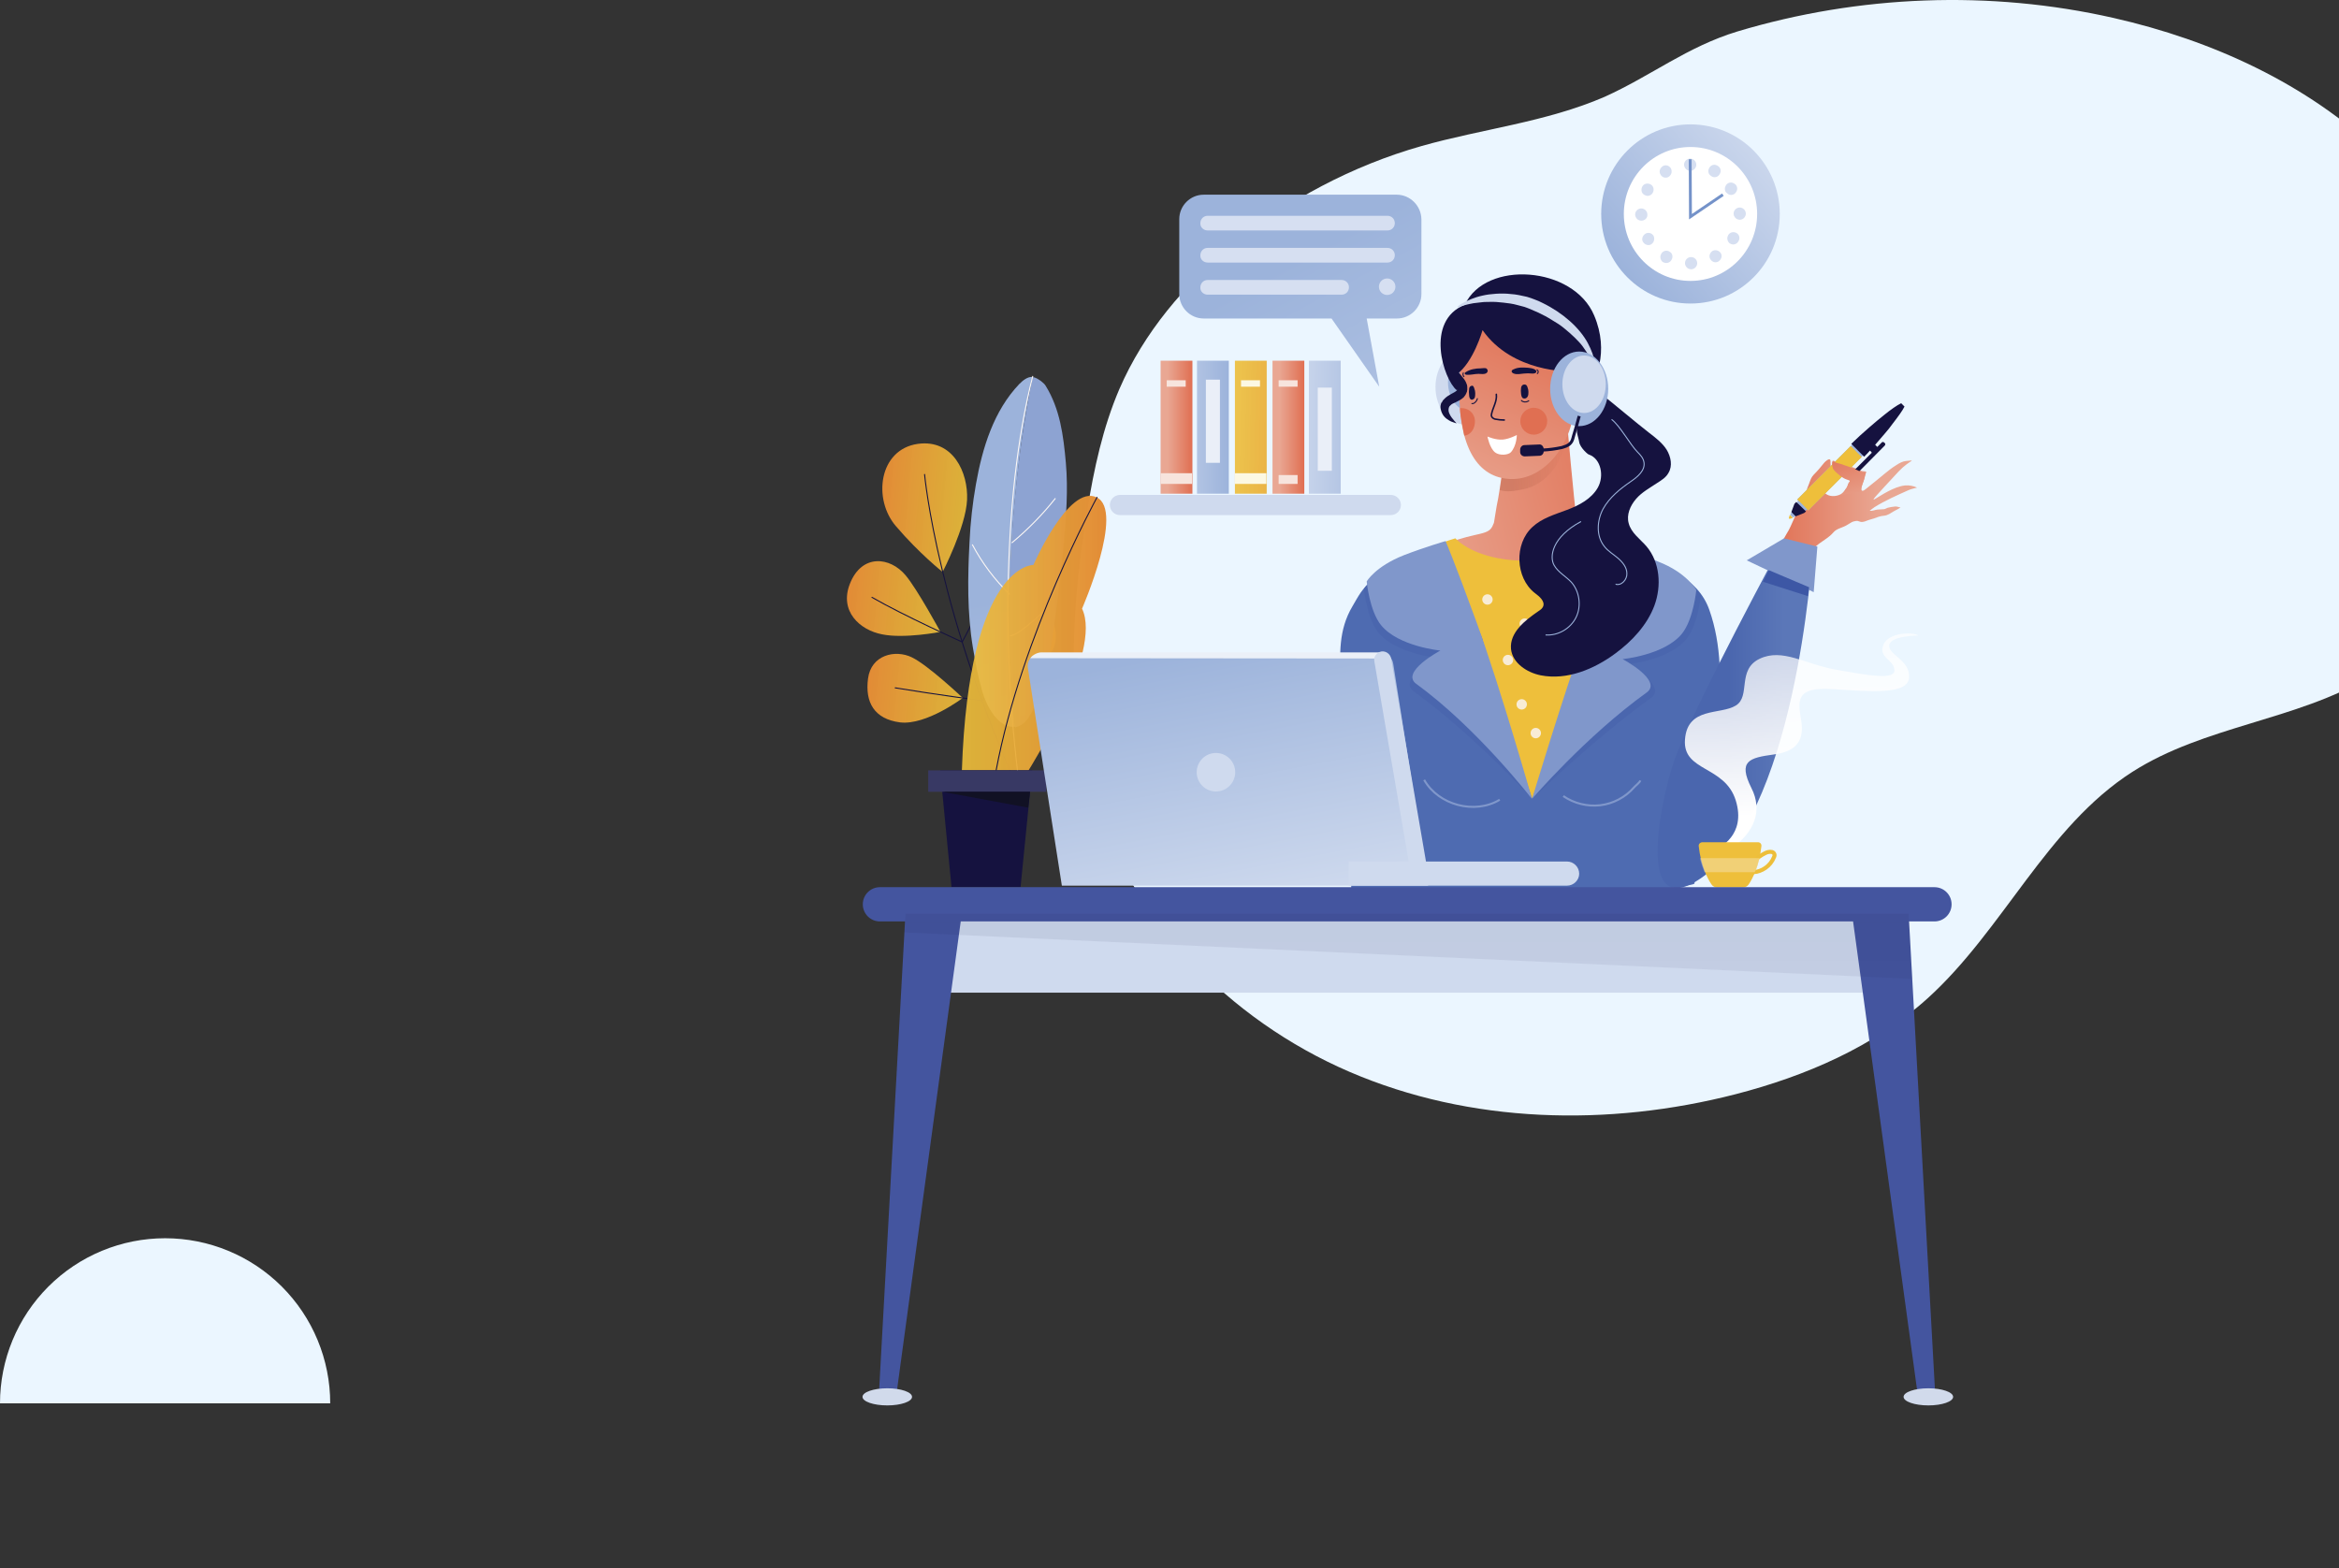 <svg width="765" height="513" viewBox="0 0 765 513" fill="none" xmlns="http://www.w3.org/2000/svg">
<rect x="0" y="0" width="765" height="513" fill="#333333" stroke="none"/>
<path d="M464.893 47.778C442.393 54.178 421.193 65.378 403.093 80.178C387.493 92.978 374.093 108.778 366.093 127.278C360.693 139.878 357.793 153.378 355.593 166.978C350.593 197.378 348.393 228.978 356.993 258.578C368.993 299.878 401.893 333.578 441.393 350.578C480.893 367.578 526.093 368.578 567.693 357.878C590.493 351.978 612.893 342.378 630.393 326.578C655.193 304.178 669.293 270.478 697.393 252.478C720.993 237.378 750.993 235.678 774.993 221.378C803.293 204.478 819.693 170.778 819.193 137.678C818.593 104.578 802.393 72.878 778.493 50.178C754.593 27.378 723.493 13.178 691.293 5.878C650.793 -3.322 607.993 -1.622 568.293 10.278C551.793 15.278 540.093 24.778 524.793 31.678C505.593 39.978 484.593 42.178 464.893 47.778Z" fill="#EBF6FF"/>
<path d="M454.894 168.478H366.294C364.494 168.478 362.994 166.978 362.994 165.178C362.994 163.378 364.494 161.878 366.294 161.878H454.894C456.694 161.878 458.194 163.378 458.194 165.178C458.194 166.978 456.694 168.478 454.894 168.478Z" fill="#CFDAEE"/>
<path d="M389.994 117.978H379.594V161.478H389.994V117.978Z" fill="url(#paint0_linear_341_472)"/>
<path d="M389.894 154.778H379.594V158.278H389.894V154.778Z" fill="#F7E4DD"/>
<path d="M387.794 124.378H381.594V126.478H387.794V124.378Z" fill="#F7E4DD"/>
<path d="M414.294 117.978H403.894V161.478H414.294V117.978Z" fill="url(#paint1_linear_341_472)"/>
<path d="M414.194 154.778H403.894V158.278H414.194V154.778Z" fill="#FCF8E3"/>
<path d="M412.094 124.378H405.894V126.478H412.094V124.378Z" fill="#FCF8E3"/>
<path d="M401.894 117.978H391.494V161.478H401.894V117.978Z" fill="url(#paint2_linear_341_472)"/>
<path d="M398.994 124.178H394.394V151.378H398.994V124.178Z" fill="#EAEFF8"/>
<path d="M426.593 117.978H416.193V161.478H426.593V117.978Z" fill="url(#paint3_linear_341_472)"/>
<path d="M424.393 124.378H418.193V126.478H424.393V124.378Z" fill="#F7E4DD"/>
<path d="M424.393 155.378H418.193V158.278H424.393V155.378Z" fill="#F7E4DD"/>
<path d="M438.494 117.978H428.094V161.478H438.494V117.978Z" fill="url(#paint4_linear_341_472)"/>
<path d="M435.594 126.778H430.994V153.978H435.594V126.778Z" fill="#EAEFF8"/>
<path d="M456.793 63.678H393.693C389.293 63.678 385.693 67.278 385.693 71.678V96.178C385.693 100.578 389.293 104.178 393.693 104.178H435.493L451.093 126.478L446.993 104.178H456.893C461.293 104.178 464.893 100.578 464.893 96.178V71.678C464.793 67.278 461.193 63.678 456.793 63.678Z" fill="url(#paint5_linear_341_472)"/>
<path d="M394.993 96.378H438.793C440.193 96.378 441.193 95.278 441.193 93.978C441.193 92.578 440.093 91.578 438.793 91.578H394.993C393.593 91.578 392.593 92.678 392.593 93.978C392.493 95.278 393.593 96.378 394.993 96.378Z" fill="#D6DFF1"/>
<path d="M394.993 85.878H453.793C455.193 85.878 456.193 84.778 456.193 83.478C456.193 82.078 455.093 81.078 453.793 81.078H394.993C393.593 81.078 392.593 82.178 392.593 83.478C392.493 84.778 393.593 85.878 394.993 85.878Z" fill="#D6DFF1"/>
<path d="M394.993 75.378H453.793C455.193 75.378 456.193 74.278 456.193 72.978C456.193 71.578 455.093 70.578 453.793 70.578H394.993C393.593 70.578 392.593 71.678 392.593 72.978C392.493 74.278 393.593 75.378 394.993 75.378Z" fill="#D6DFF1"/>
<path d="M453.694 96.478C455.185 96.478 456.394 95.269 456.394 93.778C456.394 92.286 455.185 91.078 453.694 91.078C452.202 91.078 450.994 92.286 450.994 93.778C450.994 95.269 452.202 96.478 453.694 96.478Z" fill="#D6DFF1"/>
<path d="M552.893 99.278C569.02 99.278 582.093 86.159 582.093 69.978C582.093 53.796 569.02 40.678 552.893 40.678C536.767 40.678 523.693 53.796 523.693 69.978C523.693 86.159 536.767 99.278 552.893 99.278Z" fill="url(#paint6_linear_341_472)"/>
<path d="M552.894 91.878C564.933 91.878 574.694 82.073 574.694 69.978C574.694 57.883 564.933 48.078 552.894 48.078C540.854 48.078 531.094 57.883 531.094 69.978C531.094 82.073 540.854 91.878 552.894 91.878Z" fill="white"/>
<path d="M559.793 57.678C560.793 58.278 561.993 57.878 562.493 56.878C563.093 55.878 562.693 54.678 561.693 54.178C560.693 53.578 559.493 53.978 558.993 54.978C558.593 55.678 558.693 56.378 558.993 56.978C559.293 57.278 559.493 57.478 559.793 57.678Z" fill="#D6DFF1"/>
<path d="M565.194 63.478C566.194 64.078 567.394 63.678 567.894 62.678C568.494 61.678 568.094 60.478 567.094 59.978C566.094 59.378 564.894 59.778 564.394 60.778C563.994 61.478 564.094 62.178 564.394 62.778C564.594 62.978 564.894 63.278 565.194 63.478Z" fill="#D6DFF1"/>
<path d="M552.793 55.878C553.893 55.878 554.793 54.978 554.793 53.878C554.793 52.778 553.893 51.878 552.793 51.878C551.693 51.878 550.793 52.778 550.793 53.878C550.793 54.278 550.894 54.578 551.094 54.878C551.394 55.478 552.093 55.878 552.793 55.878Z" fill="#D6DFF1"/>
<path d="M553.094 84.078C551.994 84.078 551.094 84.978 551.094 86.078C551.094 86.478 551.194 86.778 551.394 87.078C551.694 87.678 552.394 88.078 553.094 88.078C554.194 88.078 555.094 87.178 555.094 86.078C555.094 84.978 554.194 84.078 553.094 84.078Z" fill="#D6DFF1"/>
<path d="M560.094 82.078C559.194 82.678 558.794 83.878 559.394 84.778C559.994 85.778 561.194 86.078 562.094 85.478C562.994 84.878 563.394 83.678 562.794 82.778C562.194 81.878 560.994 81.578 560.094 82.078Z" fill="#D6DFF1"/>
<path d="M567.893 76.178C566.893 75.678 565.694 75.978 565.194 76.978C564.794 77.678 564.894 78.378 565.194 78.978C565.394 79.278 565.593 79.578 565.893 79.678C566.893 80.278 568.094 79.878 568.594 78.878C569.194 77.978 568.893 76.678 567.893 76.178Z" fill="#D6DFF1"/>
<path d="M538.793 70.178C538.793 69.078 537.893 68.178 536.793 68.178C535.693 68.178 534.793 69.078 534.793 70.178C534.793 70.578 534.894 70.878 535.094 71.178C535.394 71.778 536.093 72.178 536.793 72.178C537.993 72.178 538.893 71.278 538.793 70.178Z" fill="#D6DFF1"/>
<path d="M538.094 76.478C537.194 77.078 536.794 78.278 537.394 79.178C537.994 80.078 539.194 80.478 540.094 79.878C540.994 79.278 541.294 78.078 540.794 77.078C540.194 76.178 538.994 75.878 538.094 76.478Z" fill="#D6DFF1"/>
<path d="M566.994 69.878C566.994 70.278 567.094 70.578 567.294 70.878C567.594 71.478 568.294 71.878 568.994 71.878C570.094 71.878 570.994 70.978 570.994 69.878C570.994 68.778 570.094 67.878 568.994 67.878C567.894 67.878 566.994 68.778 566.994 69.878Z" fill="#D6DFF1"/>
<path d="M537.894 63.778C538.894 64.378 540.094 63.978 540.594 62.978C541.094 61.978 540.794 60.778 539.794 60.278C538.794 59.778 537.594 60.078 537.094 61.078C536.794 61.678 536.794 62.478 537.094 63.078C537.394 63.378 537.594 63.678 537.894 63.778Z" fill="#D6DFF1"/>
<path d="M545.693 57.878C545.693 57.878 545.793 57.878 545.693 57.878C545.793 57.878 545.793 57.878 545.693 57.878C545.793 57.778 545.793 57.778 545.693 57.878C546.693 57.278 546.993 56.078 546.493 55.078C545.893 54.078 544.693 53.778 543.793 54.378C542.893 54.978 542.493 56.178 543.093 57.078C543.593 58.078 544.793 58.378 545.693 57.878Z" fill="#D6DFF1"/>
<path d="M545.994 82.278C544.994 81.678 543.794 82.078 543.294 83.078C542.894 83.778 542.994 84.478 543.294 85.078C543.494 85.378 543.694 85.678 543.994 85.778C544.994 86.278 546.194 85.978 546.694 84.978C547.294 83.978 546.994 82.778 545.994 82.278Z" fill="#D6DFF1"/>
<path d="M552.793 52.078L552.893 70.878L563.494 63.678" stroke="#7492C9" stroke-width="0.939" stroke-miterlimit="10"/>
<path d="M472.294 177.978C483.894 173.678 486.994 175.378 488.394 171.478C488.394 171.378 488.494 171.378 488.494 171.278C488.594 170.978 488.694 170.778 488.694 170.478L489.494 165.578C490.794 159.778 492.494 144.778 492.494 144.778L500.694 147.678L512.494 137.778C512.494 137.778 514.794 164.178 515.594 169.278C515.694 169.678 515.794 169.978 515.894 170.378C515.894 170.478 515.994 170.578 515.994 170.578C516.194 170.878 516.294 171.178 516.494 171.478C518.894 174.678 524.994 176.878 532.294 179.978C530.194 183.978 528.894 188.178 528.094 192.778C527.294 196.878 526.294 200.978 525.694 205.178C515.794 199.078 503.494 201.178 492.994 201.078C484.394 200.978 476.494 201.978 471.794 202.678C471.694 194.378 471.194 186.178 472.294 177.978Z" fill="url(#paint7_linear_341_472)"/>
<path opacity="0.3" d="M497.994 160.078C495.294 160.578 492.794 161.078 490.494 160.278C491.894 151.478 494.594 139.678 494.594 139.678L512.694 140.678C511.894 150.678 505.994 158.578 497.994 160.078Z" fill="url(#paint8_linear_341_472)"/>
<path d="M521.793 175.478C517.793 180.078 508.894 183.378 498.594 183.378C488.694 183.378 480.194 180.378 475.994 176.078C474.594 176.478 473.093 176.978 471.293 177.678C470.193 185.878 487.494 231.778 487.694 240.078C492.494 239.378 501.094 261.478 501.094 261.478C501.094 261.478 518.094 220.478 524.694 204.878C525.294 200.678 526.394 196.578 527.094 192.478C527.894 187.878 529.193 183.678 531.293 179.678C527.793 178.078 524.493 176.778 521.793 175.478Z" fill="#EEBF3B"/>
<path d="M513.893 199.278C514.832 199.278 515.593 198.516 515.593 197.578C515.593 196.639 514.832 195.878 513.893 195.878C512.954 195.878 512.193 196.639 512.193 197.578C512.193 198.516 512.954 199.278 513.893 199.278Z" fill="#F8ECD6"/>
<path d="M501.893 191.578C502.832 191.578 503.593 190.816 503.593 189.878C503.593 188.939 502.832 188.178 501.893 188.178C500.954 188.178 500.193 188.939 500.193 189.878C500.193 190.816 500.954 191.578 501.893 191.578Z" fill="#F8ECD6"/>
<path d="M498.694 205.678C499.632 205.678 500.394 204.916 500.394 203.978C500.394 203.039 499.632 202.278 498.694 202.278C497.755 202.278 496.994 203.039 496.994 203.978C496.994 204.916 497.755 205.678 498.694 205.678Z" fill="#F8ECD6"/>
<path d="M493.194 217.578C494.132 217.578 494.894 216.816 494.894 215.878C494.894 214.939 494.132 214.178 493.194 214.178C492.255 214.178 491.494 214.939 491.494 215.878C491.494 216.816 492.255 217.578 493.194 217.578Z" fill="#F8ECD6"/>
<path d="M502.294 241.478C503.233 241.478 503.994 240.717 503.994 239.778C503.994 238.839 503.233 238.078 502.294 238.078C501.355 238.078 500.594 238.839 500.594 239.778C500.594 240.717 501.355 241.478 502.294 241.478Z" fill="#F8ECD6"/>
<path d="M486.494 197.778C487.432 197.778 488.193 197.016 488.193 196.078C488.193 195.139 487.432 194.378 486.494 194.378C485.555 194.378 484.793 195.139 484.793 196.078C484.793 197.016 485.555 197.778 486.494 197.778Z" fill="#F8ECD6"/>
<path d="M504.594 220.678C505.533 220.678 506.294 219.916 506.294 218.978C506.294 218.039 505.533 217.278 504.594 217.278C503.655 217.278 502.894 218.039 502.894 218.978C502.894 219.916 503.655 220.678 504.594 220.678Z" fill="#F8ECD6"/>
<path d="M497.694 232.078C498.632 232.078 499.394 231.316 499.394 230.378C499.394 229.439 498.632 228.678 497.694 228.678C496.755 228.678 495.994 229.439 495.994 230.378C495.994 231.316 496.755 232.078 497.694 232.078Z" fill="#F8ECD6"/>
<path d="M511.094 211.078C512.033 211.078 512.794 210.316 512.794 209.378C512.794 208.439 512.033 207.678 511.094 207.678C510.155 207.678 509.394 208.439 509.394 209.378C509.394 210.316 510.155 211.078 511.094 211.078Z" fill="#F8ECD6"/>
<path d="M442.294 198.378C444.294 194.978 445.494 192.378 448.694 190.078C450.094 189.078 452.794 188.378 453.994 186.978C455.194 185.678 457.194 186.478 458.694 185.578C462.194 183.278 465.594 181.078 469.294 179.078C469.694 178.878 469.994 178.678 470.394 178.478C470.194 179.778 471.794 180.778 472.394 181.678C473.094 182.978 473.094 184.478 473.694 185.878C474.494 187.678 475.494 189.378 476.194 191.278C477.394 194.278 478.594 196.978 480.194 199.778C481.794 202.678 483.594 205.478 484.694 208.678C484.794 208.878 484.894 209.178 484.894 209.378C487.294 217.178 488.794 224.778 489.494 232.878C489.894 237.478 490.694 241.878 491.494 246.378C492.194 250.078 493.394 246.978 494.394 250.578C495.494 254.678 501.094 261.478 500.894 260.678C500.994 261.378 501.194 260.878 502.994 258.778C507.794 253.178 508.394 248.178 510.194 240.978C511.094 237.478 511.794 233.978 512.794 230.478C513.894 226.678 515.894 223.078 517.094 219.178C519.494 210.878 524.094 203.378 526.694 195.078C527.594 192.178 527.394 189.278 529.094 186.778C529.894 185.678 530.994 184.878 531.894 183.878C532.294 183.378 532.494 182.878 532.894 182.378C533.194 181.878 533.794 181.578 534.094 181.078C543.994 185.478 555.194 188.378 559.094 199.578C566.994 222.078 559.394 250.078 555.494 272.578C554.694 277.178 554.694 284.178 554.194 288.978C554.094 289.778 537.094 291.378 536.994 292.178L441.894 291.678C441.894 288.178 442.394 282.578 441.894 279.078C440.294 268.178 442.494 256.878 441.194 245.878C440.594 241.178 440.894 236.378 439.894 231.678C439.194 228.478 438.594 225.778 438.594 222.478C438.094 214.078 437.794 205.978 442.294 198.378Z" fill="#4E6BB1"/>
<path d="M531.693 180.078C531.393 179.978 531.293 179.778 531.193 179.678C531.293 179.778 531.393 179.778 531.493 179.878C531.693 179.978 531.993 180.078 532.193 180.178C531.993 180.178 531.793 180.078 531.693 180.078Z" fill="#4E6BB1"/>
<path d="M465.793 255.078C470.493 263.378 482.394 266.478 490.494 261.578" stroke="#8097CB" stroke-width="0.662" stroke-miterlimit="10"/>
<path d="M511.293 260.378C514.793 262.778 519.193 263.878 523.393 263.378C527.593 262.878 531.593 260.778 534.393 257.578C534.993 256.878 536.194 256.078 536.494 255.278" stroke="#8097CB" stroke-width="0.662" stroke-miterlimit="10"/>
<path d="M471.094 177.978C471.094 177.978 474.494 185.278 482.194 206.478C489.894 227.678 501.094 261.278 501.094 261.278C501.094 261.278 482.194 240.478 462.294 226.078C456.994 222.178 470.194 215.178 470.194 215.178C470.194 215.178 456.494 213.878 450.794 206.878C446.994 202.178 446.094 192.578 446.094 192.578C446.094 192.578 448.894 187.678 458.294 183.978C465.294 181.278 471.094 177.978 471.094 177.978Z" fill="url(#paint9_linear_341_472)"/>
<path d="M472.794 176.978C472.794 176.978 475.394 182.878 483.094 203.978C490.794 225.178 501.094 261.378 501.094 261.378C501.094 261.378 483.094 238.078 463.194 223.678C457.894 219.778 471.094 212.778 471.094 212.778C471.094 212.778 457.394 211.478 451.694 204.478C447.894 199.778 446.994 190.178 446.994 190.178C446.994 190.178 449.794 185.278 459.194 181.578C466.194 178.878 472.794 176.978 472.794 176.978Z" fill="#8097CB"/>
<path d="M531.394 179.978C531.394 179.978 527.994 187.278 520.294 208.478C512.594 229.678 501.094 261.378 501.094 261.378C501.094 261.378 520.194 242.578 540.094 228.178C545.394 224.278 532.194 217.278 532.194 217.278C532.194 217.278 545.894 215.978 551.594 208.978C555.394 204.278 556.294 194.678 556.294 194.678C556.294 194.678 553.494 189.778 544.094 186.078C537.194 183.178 531.394 179.978 531.394 179.978Z" fill="url(#paint10_linear_341_472)"/>
<path d="M529.794 178.578C529.794 178.578 526.294 185.578 518.694 206.778C511.094 227.978 501.094 261.278 501.094 261.278C501.094 261.278 518.694 240.778 538.594 226.478C543.894 222.578 530.694 215.578 530.694 215.578C530.694 215.578 544.394 214.278 550.094 207.278C553.894 202.578 554.794 192.978 554.794 192.978C554.794 192.978 551.694 187.278 542.294 183.678C535.194 180.778 529.794 178.578 529.794 178.578Z" fill="#8097CB"/>
<path d="M589.093 186.278C590.293 186.378 590.893 184.378 591.093 183.378C591.293 182.378 591.493 181.478 591.893 180.578C592.393 179.678 593.193 179.278 593.893 178.678C595.693 177.078 598.093 175.978 599.693 174.078C600.693 172.878 602.693 172.578 603.993 171.778C604.493 171.478 604.993 171.178 605.493 170.878C605.993 170.578 606.493 170.478 607.093 170.378C607.593 170.278 607.993 170.578 608.493 170.678C609.493 170.878 610.293 170.378 611.193 170.078C611.793 169.878 612.293 169.778 612.893 169.578C613.993 169.178 614.893 168.778 616.193 168.678C617.393 168.578 618.293 167.878 619.293 167.278C619.993 166.878 620.893 166.478 621.593 165.978C620.893 165.878 620.393 165.578 619.693 165.678C618.893 165.778 618.093 165.878 617.393 166.078C617.093 166.178 616.793 166.378 616.493 166.478C616.193 166.578 615.893 166.578 615.593 166.578C615.093 166.578 614.493 166.678 613.993 166.678C613.193 166.778 612.393 167.178 611.493 167.078C611.993 166.678 612.493 166.278 613.093 165.878C616.593 163.678 620.493 161.978 624.293 160.278C625.193 159.878 626.093 159.778 626.993 159.478C625.693 158.878 624.393 158.678 623.093 158.778C615.693 159.478 605.193 171.278 620.993 154.178C624.593 150.378 627.193 150.378 623.393 150.778C622.293 150.878 621.193 151.478 620.293 152.078C618.993 152.878 617.793 153.778 616.593 154.778C614.493 156.478 612.393 158.278 610.193 159.978C609.893 160.178 609.393 160.678 608.993 160.478C608.393 160.078 609.293 157.778 609.493 157.378C609.893 156.378 609.993 155.278 610.393 154.278C609.993 154.078 609.493 154.178 609.093 154.078C608.593 153.978 608.093 153.778 607.593 153.478C606.593 153.078 605.593 152.678 604.593 152.278C603.693 151.978 602.793 151.678 601.893 151.378C601.493 151.278 601.193 151.178 600.793 151.078C600.393 150.978 599.893 150.678 599.393 150.678C599.193 151.378 599.393 152.778 599.793 153.278C600.293 153.978 601.193 154.678 601.893 155.278C602.693 155.878 603.293 156.278 604.193 156.578C604.393 156.678 604.993 156.778 605.093 156.978C605.193 157.278 604.793 157.678 604.593 157.978C604.393 158.378 604.393 158.678 604.193 159.078C604.093 159.378 603.793 159.678 603.593 159.978C603.193 160.678 602.693 161.278 601.993 161.678C600.393 162.478 598.093 162.578 596.793 161.178C596.093 160.378 595.693 159.178 595.993 158.078C596.293 157.078 597.093 156.678 597.693 155.878C598.193 155.178 598.993 154.378 598.893 153.478C598.793 152.878 598.693 152.178 598.693 151.578C598.693 151.278 598.793 150.478 598.493 150.278C597.993 149.978 596.993 150.978 596.693 151.278C595.593 152.678 594.393 154.078 593.193 155.278C592.393 156.078 592.093 157.078 591.693 158.178C591.293 159.278 590.793 160.278 590.593 161.378C590.493 162.078 590.693 162.978 590.393 163.678C590.193 164.078 589.893 164.378 589.593 164.678C589.193 165.178 588.793 165.778 588.493 166.378C587.893 167.478 587.293 168.478 586.793 169.578C585.993 171.278 585.393 172.978 584.393 174.478C583.793 175.478 583.293 176.478 582.693 177.478C582.293 178.178 577.893 189.578 578.993 190.278C579.793 190.878 583.693 198.578 584.093 190.278C584.193 188.578 586.893 184.678 588.193 185.578C588.593 186.278 588.893 186.278 589.093 186.278Z" fill="url(#paint11_linear_341_472)"/>
<path d="M609.694 149.378L609.294 148.978L591.394 166.978L591.094 166.678L586.394 169.278L585.494 168.378L588.094 163.678L587.794 163.378L605.294 145.878L605.794 145.478L605.594 145.178L607.494 143.378" fill="#9CB3DB"/>
<path d="M590.393 165.878L591.393 166.978L608.893 149.478L605.293 145.878L587.793 163.378L588.893 164.378L590.393 165.878Z" fill="#EEBF3B"/>
<path d="M585.493 169.678L586.393 169.378L585.393 168.378L585.093 169.278C584.993 169.578 585.193 169.778 585.493 169.678Z" fill="#EEBF3B"/>
<path d="M590.094 167.778L590.694 167.278L587.494 164.178L586.894 164.778L585.894 167.478L587.294 168.878L590.094 167.778Z" fill="#15123F"/>
<path d="M609.294 148.978L609.694 149.378C610.294 148.778 610.994 148.078 611.594 147.378L611.794 147.578L611.994 147.778L612.194 148.078L605.194 155.078C604.894 155.378 604.894 155.778 605.194 155.978L605.294 156.078C605.594 156.378 605.994 156.378 606.194 156.078L616.394 145.778C616.694 145.478 616.694 145.078 616.394 144.878L616.294 144.778C615.994 144.478 615.594 144.478 615.394 144.778L613.994 146.178L613.694 145.878L613.494 145.678L613.294 145.478C614.294 144.278 615.394 143.078 616.394 141.878C617.394 140.778 618.294 139.578 619.094 138.478C620.794 136.278 622.194 134.378 622.894 132.978L621.794 131.878C620.394 132.578 618.394 133.978 616.294 135.678C614.794 136.878 613.094 138.278 611.494 139.678C609.294 141.578 607.194 143.478 605.494 145.178L605.694 145.378L609.294 148.978Z" fill="#15123F"/>
<path d="M609.393 157.678C609.793 156.678 609.893 155.578 610.293 154.578C609.893 154.378 609.393 154.478 608.993 154.378C608.493 154.278 607.993 154.078 607.493 153.778C606.493 153.378 605.493 152.978 604.493 152.578C603.593 152.278 602.693 151.978 601.793 151.678C601.393 151.578 601.093 151.478 600.693 151.378C600.293 151.278 599.793 150.978 599.293 150.978C599.093 151.678 599.293 153.078 599.693 153.578C600.193 154.278 601.093 154.978 601.793 155.578C602.593 156.178 603.193 156.578 604.093 156.878C604.293 156.978 604.893 157.078 604.993 157.278C605.093 157.578 604.693 157.978 604.493 158.278C604.293 158.678 604.293 158.978 604.093 159.378C603.993 159.678 603.693 159.978 603.493 160.278C603.093 160.878 602.593 161.578 601.893 161.978L608.793 160.778C608.293 160.378 609.293 158.078 609.393 157.678Z" fill="url(#paint12_linear_341_472)"/>
<path d="M547.793 248.178C554.693 229.678 582.893 177.578 582.893 177.578L592.693 181.878C592.693 181.878 587.393 268.678 554.693 288.278C534.093 300.578 544.193 257.678 547.793 248.178Z" fill="url(#paint13_linear_341_472)"/>
<path d="M594.393 178.778L583.494 176.078L571.293 183.278L593.193 193.678L594.393 178.778Z" fill="#8097CB"/>
<path d="M591.694 192.078L578.494 186.478L576.594 190.278L591.294 194.978L591.694 192.078Z" fill="#3D57A5"/>
<path d="M478.994 138.778C484.24 138.778 488.494 133.315 488.494 126.578C488.494 119.84 484.24 114.378 478.994 114.378C473.747 114.378 469.494 119.84 469.494 126.578C469.494 133.315 473.747 138.778 478.994 138.778Z" fill="#CFDAEE"/>
<path d="M480.694 134.478C484.615 134.478 487.794 130.269 487.794 125.078C487.794 119.886 484.615 115.678 480.694 115.678C476.773 115.678 473.594 119.886 473.594 125.078C473.594 130.269 476.773 134.478 480.694 134.478Z" fill="#9CB3DB"/>
<path d="M477.293 127.978C477.293 148.178 484.393 156.778 494.793 156.678C505.193 156.578 514.594 145.378 515.094 131.178C515.694 117.078 508.894 103.278 494.494 103.478C478.894 103.678 477.393 113.878 477.293 127.978Z" fill="url(#paint14_linear_341_472)"/>
<path d="M477.794 133.478C477.694 133.478 477.594 133.478 477.494 133.478C477.594 136.778 478.494 139.878 478.894 142.478C481.194 142.278 482.494 139.978 482.394 137.578C482.294 135.178 480.294 133.378 477.794 133.478Z" fill="#E06F52"/>
<path d="M501.687 142.166C504.116 142.14 506.065 140.149 506.039 137.719C506.013 135.289 504.022 133.341 501.592 133.367C499.162 133.393 497.214 135.384 497.24 137.814C497.266 140.243 499.257 142.192 501.687 142.166Z" fill="#E06F52"/>
<path d="M489.393 128.978C489.693 131.278 488.193 133.378 487.793 135.578C487.693 135.978 487.893 136.778 488.993 137.078C489.993 137.278 490.993 137.378 491.993 137.378" stroke="#15123F" stroke-width="0.5" stroke-miterlimit="10" stroke-linecap="round" stroke-linejoin="round"/>
<path d="M499.594 126.678C499.794 127.178 499.894 127.678 499.894 128.178C499.894 128.678 499.894 129.278 499.594 129.778C499.294 130.278 498.694 130.478 498.194 130.278C497.694 130.078 497.594 129.478 497.494 128.878C497.394 128.178 497.394 127.478 497.494 126.778C497.594 126.278 497.894 125.778 498.494 125.778C499.194 125.678 499.494 126.278 499.594 126.678Z" fill="#15123F"/>
<path d="M499.994 131.078C499.494 131.478 498.794 131.578 498.194 131.378C497.994 131.278 497.694 131.178 497.594 130.978" stroke="#15123F" stroke-width="0.331" stroke-miterlimit="10" stroke-linecap="round" stroke-linejoin="round"/>
<path d="M501.094 122.178C500.194 122.078 499.294 122.078 498.394 122.178C497.294 122.278 496.194 122.578 495.094 122.178C494.794 122.078 494.394 121.778 494.394 121.478C494.394 121.178 494.694 120.878 495.094 120.778C496.494 120.078 498.094 120.178 499.694 120.278C500.494 120.378 501.694 120.478 502.294 121.078C502.994 121.878 501.794 122.278 501.094 122.178Z" fill="#15123F"/>
<path d="M502.693 120.978C502.893 121.078 503.093 121.278 503.093 121.578C503.093 121.878 502.993 122.078 502.793 122.178" stroke="#15123F" stroke-width="0.331" stroke-miterlimit="10" stroke-linecap="round" stroke-linejoin="round"/>
<path d="M482.193 127.078C482.393 127.578 482.493 128.078 482.493 128.578C482.493 129.078 482.493 129.678 482.293 130.178C481.993 130.578 481.493 130.878 481.093 130.678C480.693 130.478 480.493 129.778 480.493 129.278C480.393 128.578 480.393 127.878 480.493 127.178C480.493 126.678 480.893 126.178 481.393 126.178C481.793 125.978 482.093 126.678 482.193 127.078Z" fill="#15123F"/>
<path d="M483.194 130.378C483.094 130.978 482.594 131.578 482.094 131.878C481.894 131.978 481.594 132.078 481.394 131.978" stroke="#15123F" stroke-width="0.331" stroke-miterlimit="10" stroke-linecap="round" stroke-linejoin="round"/>
<path d="M485.893 122.178C485.193 122.478 484.393 122.278 483.593 122.278C482.293 122.278 481.093 122.678 479.793 122.578C479.593 122.578 479.393 122.578 479.293 122.478C479.093 122.378 478.993 122.178 479.093 121.978C479.093 121.878 479.193 121.778 479.293 121.778C480.793 120.778 482.593 120.478 484.293 120.478C484.793 120.478 485.593 120.278 486.093 120.478C486.893 121.078 486.593 121.878 485.893 122.178Z" fill="#15123F"/>
<path d="M478.593 121.978C478.393 122.378 478.493 122.878 478.793 123.178" stroke="#15123F" stroke-width="0.331" stroke-miterlimit="10" stroke-linecap="round" stroke-linejoin="round"/>
<path d="M496.094 142.278C496.094 142.278 493.694 143.578 491.494 143.778C489.194 143.978 486.494 142.778 486.494 142.778C486.494 142.778 487.194 146.578 488.994 147.978C490.394 149.078 493.294 148.878 494.194 147.878C496.094 145.678 496.094 142.278 496.094 142.278Z" fill="white"/>
<path d="M477.693 128.878C477.593 127.378 476.393 122.478 476.393 122.478C481.893 118.578 484.893 107.978 484.893 107.978C494.693 121.978 513.494 121.478 513.494 121.478C513.494 121.478 514.793 129.378 514.593 133.578C515.193 133.978 517.393 130.378 518.793 128.578C521.793 124.978 526.493 115.178 521.393 103.178C514.593 86.978 485.893 84.978 479.093 99.678C465.893 104.978 472.193 124.178 476.393 127.578C477.393 127.178 477.093 128.678 477.693 128.878Z" fill="#15123F"/>
<path d="M479.294 117.878C479.294 117.878 478.894 118.078 478.294 118.478C477.994 118.678 477.594 118.978 477.294 119.278C476.994 119.578 476.594 119.978 476.594 120.378C476.594 120.478 476.594 120.578 476.594 120.678V120.778C476.594 120.778 476.594 120.878 476.594 120.678V120.978C476.594 121.178 476.694 121.178 476.694 121.278C476.694 121.378 476.794 121.478 476.894 121.578C477.194 121.978 477.594 122.478 478.194 123.178C478.694 123.778 479.394 124.578 479.794 125.878C479.894 126.178 479.894 126.578 479.894 126.978C479.894 127.178 479.894 127.378 479.894 127.578L479.794 127.878V128.078C479.794 128.178 479.794 128.178 479.694 128.278L479.594 128.578C479.494 128.778 479.394 128.978 479.294 129.178L478.994 129.578L478.694 129.978C477.694 130.878 476.794 131.178 476.094 131.578C475.394 131.878 474.694 132.178 474.394 132.578C473.994 132.878 473.894 133.178 473.794 133.678C473.694 134.178 473.794 134.678 473.994 135.178C474.394 136.178 475.094 136.978 475.594 137.578C476.094 138.178 476.394 138.478 476.394 138.478C476.394 138.478 475.994 138.378 475.194 138.078C474.794 137.978 474.394 137.778 473.894 137.478C473.394 137.178 472.794 136.778 472.294 136.178C471.794 135.578 471.394 134.778 471.194 133.778C471.094 133.278 471.094 132.678 471.294 132.078C471.294 131.978 471.394 131.678 471.494 131.678L471.594 131.578C471.694 131.378 471.694 131.378 471.694 131.378C471.794 131.078 471.994 130.878 472.194 130.678C472.994 129.778 473.894 129.278 474.594 128.878C475.394 128.478 476.094 128.078 476.394 127.778L476.494 127.678C476.494 127.678 476.494 127.578 476.594 127.578V127.478V127.278V127.178C476.594 127.078 476.594 127.378 476.594 127.378V127.278C476.594 127.178 476.594 127.178 476.594 127.078C476.594 126.678 476.194 126.078 475.794 125.378C475.394 124.678 474.894 123.878 474.594 122.978C474.494 122.678 474.494 122.478 474.394 122.178C474.394 121.878 474.394 121.478 474.394 121.378L474.494 121.078C474.494 120.878 474.494 120.978 474.494 120.978V120.878L474.594 120.678C474.694 120.478 474.794 120.178 474.894 120.078C475.394 119.278 476.094 118.978 476.694 118.778C477.294 118.578 477.794 118.478 478.194 118.478C478.894 117.778 479.294 117.878 479.294 117.878Z" fill="#15123F"/>
<path d="M523.093 128.378C526.993 131.378 535.493 138.578 539.393 141.578C541.493 143.178 543.693 144.878 545.093 147.078C546.493 149.378 547.093 152.378 545.693 154.678C544.893 156.178 543.393 157.078 541.993 157.978C539.593 159.578 536.993 160.978 535.093 163.178C533.193 165.378 531.893 168.378 532.693 171.178C533.493 174.278 536.393 176.278 538.493 178.678C542.893 183.878 543.493 191.578 541.093 198.078C538.693 204.478 533.793 209.678 528.393 213.678C521.393 218.878 512.493 222.578 503.893 220.878C499.393 219.978 494.693 216.878 494.193 212.278C493.693 206.878 498.793 202.878 503.193 199.878C503.793 199.478 504.393 199.078 504.693 198.378C505.393 196.678 503.493 195.078 501.993 193.978C495.593 188.978 495.193 177.878 501.193 172.378C504.293 169.478 508.493 168.278 512.493 166.778C516.493 165.278 520.493 163.178 522.593 159.478C524.693 155.778 523.693 150.078 519.693 148.678C519.493 148.778 516.793 146.478 516.493 144.578C516.293 143.378 515.993 142.678 515.793 141.478C515.593 140.378 515.793 138.878 516.193 137.878" fill="#15123F"/>
<path d="M527.093 137.178C529.793 139.178 533.193 145.478 535.593 147.878C536.593 148.878 537.493 149.878 537.693 151.278C538.093 153.878 535.593 155.978 533.393 157.478C529.893 159.878 526.393 162.678 524.293 166.478C522.293 170.278 521.993 175.278 524.693 178.678C525.893 180.278 527.693 181.278 529.193 182.578C530.693 183.878 532.093 185.578 532.093 187.578C532.193 189.578 530.293 191.678 528.393 191.078" stroke="#9CB3DB" stroke-width="0.331" stroke-miterlimit="10"/>
<path d="M517.094 170.578C507.594 175.678 506.694 182.078 508.294 184.878C509.594 187.178 512.094 188.478 513.894 190.378C516.594 193.378 517.294 198.178 515.494 201.878C513.694 205.578 509.594 207.978 505.494 207.678" stroke="#9CB3DB" stroke-width="0.331" stroke-miterlimit="10"/>
<path d="M521.693 121.078C521.693 121.078 521.593 120.878 521.493 120.478C521.393 120.078 521.093 119.478 520.793 118.778C520.493 118.078 520.093 117.278 519.593 116.278C519.093 115.378 518.393 114.378 517.693 113.378C516.993 112.378 515.993 111.378 514.993 110.378C513.993 109.378 512.793 108.378 511.593 107.378C510.393 106.378 508.993 105.478 507.593 104.678C506.193 103.778 504.693 102.978 503.193 102.278C502.493 101.978 501.593 101.578 500.893 101.278C500.493 101.078 499.993 100.878 499.693 100.778L498.593 100.378C497.893 100.178 497.093 99.978 496.293 99.778C495.493 99.578 494.793 99.378 493.993 99.278C492.493 99.078 490.993 98.878 489.493 98.778C488.093 98.678 486.693 98.778 485.393 98.778C484.793 98.878 484.093 98.878 483.593 98.978C482.993 99.078 482.493 99.078 481.893 99.178C481.393 99.278 480.893 99.378 480.393 99.478C479.993 99.578 479.493 99.678 479.193 99.778C478.793 99.878 478.493 99.978 478.193 100.078C477.893 100.178 477.693 100.278 477.493 100.378C477.093 100.478 476.893 100.578 476.893 100.578L476.693 100.278C476.693 100.278 476.893 100.178 477.193 99.878C477.393 99.778 477.593 99.578 477.793 99.478C478.093 99.278 478.393 99.178 478.693 98.978C478.993 98.778 479.393 98.578 479.893 98.378C480.293 98.178 480.793 97.978 481.293 97.778C482.293 97.378 483.493 96.978 484.893 96.678C486.193 96.378 487.693 96.178 489.293 96.078C490.893 95.978 492.493 95.978 494.193 96.178C495.893 96.278 497.593 96.678 499.393 97.078C500.293 97.378 501.093 97.578 501.993 97.978C502.893 98.278 503.693 98.678 504.493 99.078C507.793 100.678 510.793 102.678 513.393 104.978C515.993 107.278 517.993 109.778 519.293 112.178C520.593 114.578 521.293 116.778 521.593 118.378C521.793 119.178 521.893 119.778 521.893 120.178C521.893 120.578 521.993 120.778 521.993 120.778L521.693 121.078Z" fill="#CFDAEE"/>
<path d="M516.494 139.378C521.74 139.378 525.994 133.915 525.994 127.178C525.994 120.44 521.74 114.978 516.494 114.978C511.247 114.978 506.994 120.44 506.994 127.178C506.994 133.915 511.247 139.378 516.494 139.378Z" fill="#9CB3DB"/>
<path d="M518.094 135.078C522.015 135.078 525.194 130.869 525.194 125.678C525.194 120.486 522.015 116.278 518.094 116.278C514.172 116.278 510.994 120.486 510.994 125.678C510.994 130.869 514.172 135.078 518.094 135.078Z" fill="#CFDAEE"/>
<path d="M516.494 136.078C515.894 138.278 515.294 140.578 514.594 142.778C514.394 143.578 514.194 144.378 513.594 144.978C512.894 145.778 511.793 146.078 510.793 146.378C506.693 147.278 502.393 147.478 498.293 146.978" stroke="#15123F" stroke-width="0.993" stroke-miterlimit="10"/>
<path d="M504.893 146.778V147.578C504.893 148.378 504.293 149.078 503.493 149.078L498.693 149.278C497.893 149.278 497.193 148.678 497.193 147.878V147.078C497.193 146.278 497.793 145.578 498.593 145.578L503.393 145.378C504.193 145.278 504.793 145.978 504.893 146.778Z" fill="#15123F"/>
<path d="M307.594 206.678C307.594 206.678 299.994 192.678 296.194 188.178C291.094 182.078 281.894 181.078 277.994 190.878C274.394 199.878 281.194 206.078 288.494 207.478C295.694 208.978 307.594 206.678 307.594 206.678Z" fill="url(#paint15_linear_341_472)"/>
<path d="M318.493 203.178C318.493 203.178 316.293 186.978 317.193 179.378C318.193 171.778 324.993 170.878 329.593 173.078C334.093 175.278 337.693 180.178 335.393 187.578C333.093 194.978 318.493 203.178 318.493 203.178Z" fill="url(#paint16_linear_341_472)"/>
<path d="M314.894 228.278C314.894 228.278 303.594 217.578 298.194 214.978C292.794 212.378 284.894 214.178 283.894 221.978C282.894 229.678 285.894 235.178 294.394 236.278C302.994 237.278 314.894 228.278 314.894 228.278Z" fill="url(#paint17_linear_341_472)"/>
<path d="M326.094 222.678C326.094 222.678 326.294 210.978 328.394 203.678C330.494 196.478 336.494 195.578 340.894 198.878C345.294 202.178 346.994 209.178 343.594 213.678C340.094 218.178 326.094 222.678 326.094 222.678Z" fill="url(#paint18_linear_341_472)"/>
<path d="M308.293 187.078C308.293 187.078 300.693 181.078 293.093 172.178C285.393 163.378 287.393 146.978 300.193 145.178C311.793 143.578 316.693 154.678 316.293 163.478C315.893 172.378 308.293 187.078 308.293 187.078Z" fill="url(#paint19_linear_341_472)"/>
<path d="M302.394 155.178C302.394 155.178 306.694 202.078 335.394 263.178" stroke="#15123F" stroke-width="0.331" stroke-miterlimit="10" stroke-linecap="round" stroke-linejoin="round"/>
<path d="M285.193 195.378C295.593 201.378 314.693 209.978 314.693 209.978C314.693 209.978 323.593 193.678 326.493 183.978" stroke="#15123F" stroke-width="0.331" stroke-miterlimit="10" stroke-linecap="round" stroke-linejoin="round"/>
<path d="M292.793 224.978C305.493 227.078 321.193 229.178 321.193 229.178C321.193 229.178 331.993 215.178 337.693 205.978" stroke="#15123F" stroke-width="0.331" stroke-miterlimit="10" stroke-linecap="round" stroke-linejoin="round"/>
<path d="M337.694 123.278C336.094 123.178 334.593 124.378 333.393 125.578C324.993 134.378 321.294 146.478 319.194 158.378C318.094 164.578 317.394 170.878 317.094 177.278C316.494 188.778 316.294 200.378 318.194 211.778C319.194 217.478 319.694 220.678 321.294 226.178C322.494 230.478 326.294 238.378 332.094 237.678C330.594 226.778 329.294 208.578 330.594 182.978C331.894 155.878 335.194 135.478 337.694 123.278Z" fill="url(#paint20_linear_341_472)"/>
<path d="M338.094 231.578C342.294 221.878 343.894 211.378 345.294 200.878C346.294 193.278 347.194 185.578 347.894 177.978C348.694 169.078 349.394 160.178 348.594 151.278C347.794 142.378 346.694 133.778 341.994 126.178C341.394 125.178 339.594 123.878 338.394 123.478C338.194 123.378 337.894 123.378 337.694 123.378C335.194 135.578 331.794 155.978 330.494 183.178C329.194 208.778 330.594 226.878 331.994 237.878C332.094 237.878 332.194 237.878 332.394 237.778C335.194 237.178 336.894 234.278 338.094 231.578Z" fill="url(#paint21_linear_341_472)"/>
<path d="M337.793 122.978C327.493 162.978 327.493 221.678 334.993 267.778" stroke="#FDF8F5" stroke-width="0.331" stroke-miterlimit="10"/>
<path d="M330.894 177.578C336.194 173.178 340.994 168.278 345.194 162.978" stroke="#FDF8F5" stroke-width="0.331" stroke-miterlimit="10"/>
<path d="M317.994 178.078C321.194 184.178 325.394 189.678 330.294 194.478" stroke="#FDF8F5" stroke-width="0.331" stroke-miterlimit="10"/>
<path d="M330.293 207.978C331.893 207.778 333.293 206.678 334.693 205.678C336.993 203.878 339.293 202.078 341.193 199.878" stroke="#FDF8F5" stroke-width="0.331" stroke-miterlimit="10"/>
<path d="M314.594 251.978H336.394C336.394 251.978 360.794 213.378 353.894 199.078C353.894 199.078 367.894 167.078 358.694 162.678C349.494 158.278 337.994 184.778 337.994 184.778C337.994 184.778 316.894 184.178 314.594 251.978Z" fill="url(#paint22_linear_341_472)"/>
<path d="M358.793 162.678C358.793 162.678 334.193 207.278 325.793 251.978" stroke="#15123F" stroke-width="0.331" stroke-miterlimit="10" stroke-linecap="round" stroke-linejoin="round"/>
<path d="M333.794 290.078H311.194L307.494 251.978H337.594L333.794 290.078Z" fill="#15123F"/>
<path d="M342.194 251.978H303.594V258.978H342.194V251.978Z" fill="#383964"/>
<path d="M308.193 258.978L336.293 264.178L336.893 258.978H308.193Z" fill="#111124"/>
<path d="M455.694 217.178C455.394 214.978 453.494 213.378 451.294 213.378L451.794 215.078L337.694 214.478C336.594 215.478 335.894 216.978 336.194 218.578L347.294 289.678H467.094L455.694 217.178Z" fill="url(#paint23_linear_341_472)"/>
<path d="M451.294 213.378H340.594C339.494 213.378 337.794 214.078 336.994 215.278L454.294 215.378L451.294 213.378Z" fill="#EBF0F8"/>
<path d="M512.494 289.678H441.094V281.778H512.494C514.694 281.778 516.494 283.578 516.494 285.778C516.494 287.878 514.694 289.678 512.494 289.678Z" fill="#CFDAEE"/>
<path d="M397.694 258.878C401.173 258.878 403.994 256.057 403.994 252.578C403.994 249.098 401.173 246.278 397.694 246.278C394.214 246.278 391.394 249.098 391.394 252.578C391.394 256.057 394.214 258.878 397.694 258.878Z" fill="#CFDAEE"/>
<path d="M454.993 215.378L467.293 287.078L461.793 287.978L449.493 216.278C449.193 214.778 450.293 213.378 451.793 213.078C453.293 212.878 454.693 213.878 454.993 215.378Z" fill="#CFDAEE"/>
<path d="M561.893 277.378C561.893 277.378 571.293 273.278 567.693 261.778C564.093 250.278 550.293 252.478 551.093 241.878C551.893 231.078 562.693 233.878 567.693 230.778C572.693 227.778 567.993 219.078 575.493 215.478C582.993 211.878 590.393 217.278 600.693 219.078C610.993 220.878 619.893 222.578 619.593 219.078C619.293 215.578 614.293 215.178 615.993 210.878C617.693 206.678 626.093 206.678 627.393 207.878C627.393 207.878 618.193 207.878 617.893 211.078C617.593 214.278 624.693 215.778 624.393 221.578C624.093 227.378 611.493 226.178 599.293 225.378C586.993 224.578 588.093 229.478 589.093 235.578C590.093 241.678 588.093 245.778 580.093 246.778C572.093 247.878 568.393 248.878 572.793 257.678C576.693 265.278 573.593 272.378 566.393 277.378H561.893V277.378Z" fill="url(#paint24_linear_341_472)"/>
<path d="M576.093 276.778C575.393 283.178 573.193 287.378 571.993 289.178C571.593 289.878 570.793 290.278 569.993 290.278H561.693C560.893 290.278 560.093 289.878 559.693 289.178C558.493 287.378 556.293 283.178 555.593 276.778C555.493 276.078 556.093 275.478 556.793 275.478H574.993C575.693 275.478 576.193 276.078 576.093 276.778Z" fill="#EEBF3B"/>
<path d="M574.494 280.878C575.294 280.178 577.293 278.878 578.293 278.678C578.693 278.578 579.194 278.578 579.594 278.678C579.994 278.778 580.393 279.178 580.393 279.678C580.393 279.978 580.293 280.178 580.193 280.378C579.093 283.178 576.293 285.178 573.293 285.278" stroke="#EDBE3A" stroke-width="1.324" stroke-miterlimit="10"/>
<path opacity="0.38" d="M573.594 284.778C573.794 284.778 573.994 284.778 574.194 284.778C574.694 283.578 575.094 282.278 575.494 280.678H555.994C556.394 282.478 556.994 283.978 557.494 285.278H573.894C573.994 285.078 573.994 284.978 574.094 284.778C573.994 284.778 573.794 284.778 573.594 284.778Z" fill="#F8ECD6"/>
<path d="M616.693 298.878H303.693V324.678H616.693V298.878Z" fill="#CFDAEE"/>
<path d="M296.194 297.878L287.494 455.278H293.294L314.694 297.878H296.194Z" fill="#44559F"/>
<path d="M624.194 297.878L632.894 455.278H627.094L605.594 297.878H624.194Z" fill="#44559F"/>
<path d="M632.693 301.378H287.793C284.693 301.378 282.193 298.878 282.193 295.778C282.193 292.678 284.693 290.178 287.793 290.178H632.693C635.793 290.178 638.293 292.678 638.293 295.778C638.293 298.878 635.793 301.378 632.693 301.378Z" fill="#44559F"/>
<path opacity="0.1" d="M295.793 304.978L625.393 320.178L624.193 298.878H296.193L295.793 304.978Z" fill="url(#paint25_linear_341_472)"/>
<path d="M630.694 459.678C635.167 459.678 638.794 458.424 638.794 456.878C638.794 455.331 635.167 454.078 630.694 454.078C626.22 454.078 622.594 455.331 622.594 456.878C622.594 458.424 626.22 459.678 630.694 459.678Z" fill="#D1DAEB"/>
<path d="M290.194 459.678C294.667 459.678 298.294 458.424 298.294 456.878C298.294 455.331 294.667 454.078 290.194 454.078C285.72 454.078 282.094 455.331 282.094 456.878C282.094 458.424 285.72 459.678 290.194 459.678Z" fill="#D1DAEB"/>
<path d="M108 459C108 451.909 106.603 444.887 103.889 438.335C101.176 431.784 97.198 425.831 92.184 420.816C87.169 415.802 81.216 411.825 74.665 409.111C68.113 406.397 61.091 405 54 405C46.909 405 39.887 406.397 33.335 409.111C26.784 411.825 20.831 415.802 15.816 420.816C10.802 425.831 6.824 431.784 4.111 438.335C1.397 444.887 -6.19948e-07 451.909 0 459L54 459H108Z" fill="#EBF6FF"/>
<defs>
<linearGradient id="paint0_linear_341_472" x1="379.598" y1="139.755" x2="389.961" y2="139.755" gradientUnits="userSpaceOnUse">
<stop offset="0.215" stop-color="#E9A793"/>
<stop offset="1" stop-color="#E06F52"/>
</linearGradient>
<linearGradient id="paint1_linear_341_472" x1="399.553" y1="139.557" x2="454.96" y2="140.714" gradientUnits="userSpaceOnUse">
<stop offset="0.086" stop-color="#EDBE3A" stop-opacity="0.908"/>
<stop offset="0.74" stop-color="#E28B36"/>
</linearGradient>
<linearGradient id="paint2_linear_341_472" x1="408.811" y1="139.63" x2="376.727" y2="139.96" gradientUnits="userSpaceOnUse">
<stop offset="0.215" stop-color="#9CB3DB"/>
<stop offset="1" stop-color="#CFDAEE"/>
</linearGradient>
<linearGradient id="paint3_linear_341_472" x1="416.198" y1="139.755" x2="426.561" y2="139.755" gradientUnits="userSpaceOnUse">
<stop offset="0.215" stop-color="#E9A793"/>
<stop offset="1" stop-color="#E06F52"/>
</linearGradient>
<linearGradient id="paint4_linear_341_472" x1="464.432" y1="140.361" x2="421.926" y2="139.534" gradientUnits="userSpaceOnUse">
<stop offset="0.215" stop-color="#9CB3DB"/>
<stop offset="1" stop-color="#CFDAEE"/>
</linearGradient>
<linearGradient id="paint5_linear_341_472" x1="403.484" y1="43.766" x2="505.132" y2="231.556" gradientUnits="userSpaceOnUse">
<stop offset="0.215" stop-color="#9CB3DB"/>
<stop offset="1" stop-color="#CFDAEE"/>
</linearGradient>
<linearGradient id="paint6_linear_341_472" x1="517.819" y1="100.583" x2="580.058" y2="46.29" gradientUnits="userSpaceOnUse">
<stop offset="0.215" stop-color="#9CB3DB"/>
<stop offset="1" stop-color="#CFDAEE"/>
</linearGradient>
<linearGradient id="paint7_linear_341_472" x1="543.136" y1="165.003" x2="434.474" y2="194.278" gradientUnits="userSpaceOnUse">
<stop offset="2.872e-05" stop-color="#E06F52"/>
<stop offset="0.75" stop-color="#E9A793"/>
</linearGradient>
<linearGradient id="paint8_linear_341_472" x1="490.461" y1="150.199" x2="512.624" y2="150.199" gradientUnits="userSpaceOnUse">
<stop offset="0.215" stop-color="#A85640"/>
<stop offset="1" stop-color="#A85640" stop-opacity="0"/>
</linearGradient>
<linearGradient id="paint9_linear_341_472" x1="517.916" y1="168.96" x2="456.595" y2="249.059" gradientUnits="userSpaceOnUse">
<stop offset="0.182" stop-color="#5B77B8"/>
<stop offset="0.545" stop-color="#4A66AE"/>
</linearGradient>
<linearGradient id="paint10_linear_341_472" x1="485.666" y1="171.599" x2="544.797" y2="248.838" gradientUnits="userSpaceOnUse">
<stop offset="0.182" stop-color="#5B77B8"/>
<stop offset="0.545" stop-color="#4A66AE"/>
</linearGradient>
<linearGradient id="paint11_linear_341_472" x1="578.924" y1="172.52" x2="626.932" y2="172.52" gradientUnits="userSpaceOnUse">
<stop offset="2.872e-05" stop-color="#E06F52"/>
<stop offset="0.75" stop-color="#E9A793"/>
</linearGradient>
<linearGradient id="paint12_linear_341_472" x1="601.21" y1="145.608" x2="609.713" y2="167.031" gradientUnits="userSpaceOnUse">
<stop offset="2.872e-05" stop-color="#E06F52"/>
<stop offset="0.929" stop-color="#E9A793"/>
</linearGradient>
<linearGradient id="paint13_linear_341_472" x1="592.757" y1="234.034" x2="542.145" y2="234.034" gradientUnits="userSpaceOnUse">
<stop offset="0.182" stop-color="#5B77B8"/>
<stop offset="0.545" stop-color="#4A66AE"/>
</linearGradient>
<linearGradient id="paint14_linear_341_472" x1="507.445" y1="103.415" x2="467.68" y2="186.426" gradientUnits="userSpaceOnUse">
<stop offset="2.872e-05" stop-color="#E06F52"/>
<stop offset="0.75" stop-color="#E9A793"/>
</linearGradient>
<linearGradient id="paint15_linear_341_472" x1="308.445" y1="197.516" x2="277.045" y2="194.596" gradientUnits="userSpaceOnUse">
<stop offset="0.025" stop-color="#EDBE3A" stop-opacity="0.908"/>
<stop offset="1" stop-color="#E28B36"/>
</linearGradient>
<linearGradient id="paint16_linear_341_472" x1="335.638" y1="188.844" x2="316.542" y2="187.068" gradientUnits="userSpaceOnUse">
<stop offset="0.025" stop-color="#EDBE3A" stop-opacity="0.908"/>
<stop offset="1" stop-color="#E28B36"/>
</linearGradient>
<linearGradient id="paint17_linear_341_472" x1="315.013" y1="226.971" x2="283.629" y2="224.052" gradientUnits="userSpaceOnUse">
<stop offset="0.025" stop-color="#EDBE3A" stop-opacity="0.908"/>
<stop offset="1" stop-color="#E28B36"/>
</linearGradient>
<linearGradient id="paint18_linear_341_472" x1="345.13" y1="211.155" x2="327.023" y2="209.471" gradientUnits="userSpaceOnUse">
<stop offset="0.025" stop-color="#EDBE3A" stop-opacity="0.908"/>
<stop offset="1" stop-color="#E28B36"/>
</linearGradient>
<linearGradient id="paint19_linear_341_472" x1="315.972" y1="166.97" x2="288.088" y2="164.377" gradientUnits="userSpaceOnUse">
<stop offset="0.025" stop-color="#EDBE3A" stop-opacity="0.908"/>
<stop offset="1" stop-color="#E28B36"/>
</linearGradient>
<linearGradient id="paint20_linear_341_472" x1="326.426" y1="156.404" x2="350.956" y2="338.064" gradientUnits="userSpaceOnUse">
<stop offset="0.215" stop-color="#9CB3DB"/>
<stop offset="1" stop-color="#CFDAEE"/>
</linearGradient>
<linearGradient id="paint21_linear_341_472" x1="358.092" y1="287.435" x2="329.583" y2="135.609" gradientUnits="userSpaceOnUse">
<stop stop-color="#677EBA"/>
<stop offset="0.478" stop-color="#8DA3D2"/>
</linearGradient>
<linearGradient id="paint22_linear_341_472" x1="314.615" y1="207.105" x2="361.883" y2="207.105" gradientUnits="userSpaceOnUse">
<stop offset="0.025" stop-color="#EDBE3A" stop-opacity="0.908"/>
<stop offset="1" stop-color="#E28B36"/>
</linearGradient>
<linearGradient id="paint23_linear_341_472" x1="389.104" y1="188.322" x2="410.115" y2="298.63" gradientUnits="userSpaceOnUse">
<stop offset="0.215" stop-color="#9CB3DB"/>
<stop offset="1" stop-color="#CFDAEE"/>
</linearGradient>
<linearGradient id="paint24_linear_341_472" x1="590.451" y1="270.205" x2="588.326" y2="193.428" gradientUnits="userSpaceOnUse">
<stop offset="0.049" stop-color="white"/>
<stop offset="1" stop-color="white" stop-opacity="0.6"/>
</linearGradient>
<linearGradient id="paint25_linear_341_472" x1="460.602" y1="258.45" x2="460.602" y2="416.716" gradientUnits="userSpaceOnUse">
<stop stop-color="#15123F"/>
<stop offset="1" stop-color="#13113B" stop-opacity="0"/>
</linearGradient>
</defs>
</svg>

